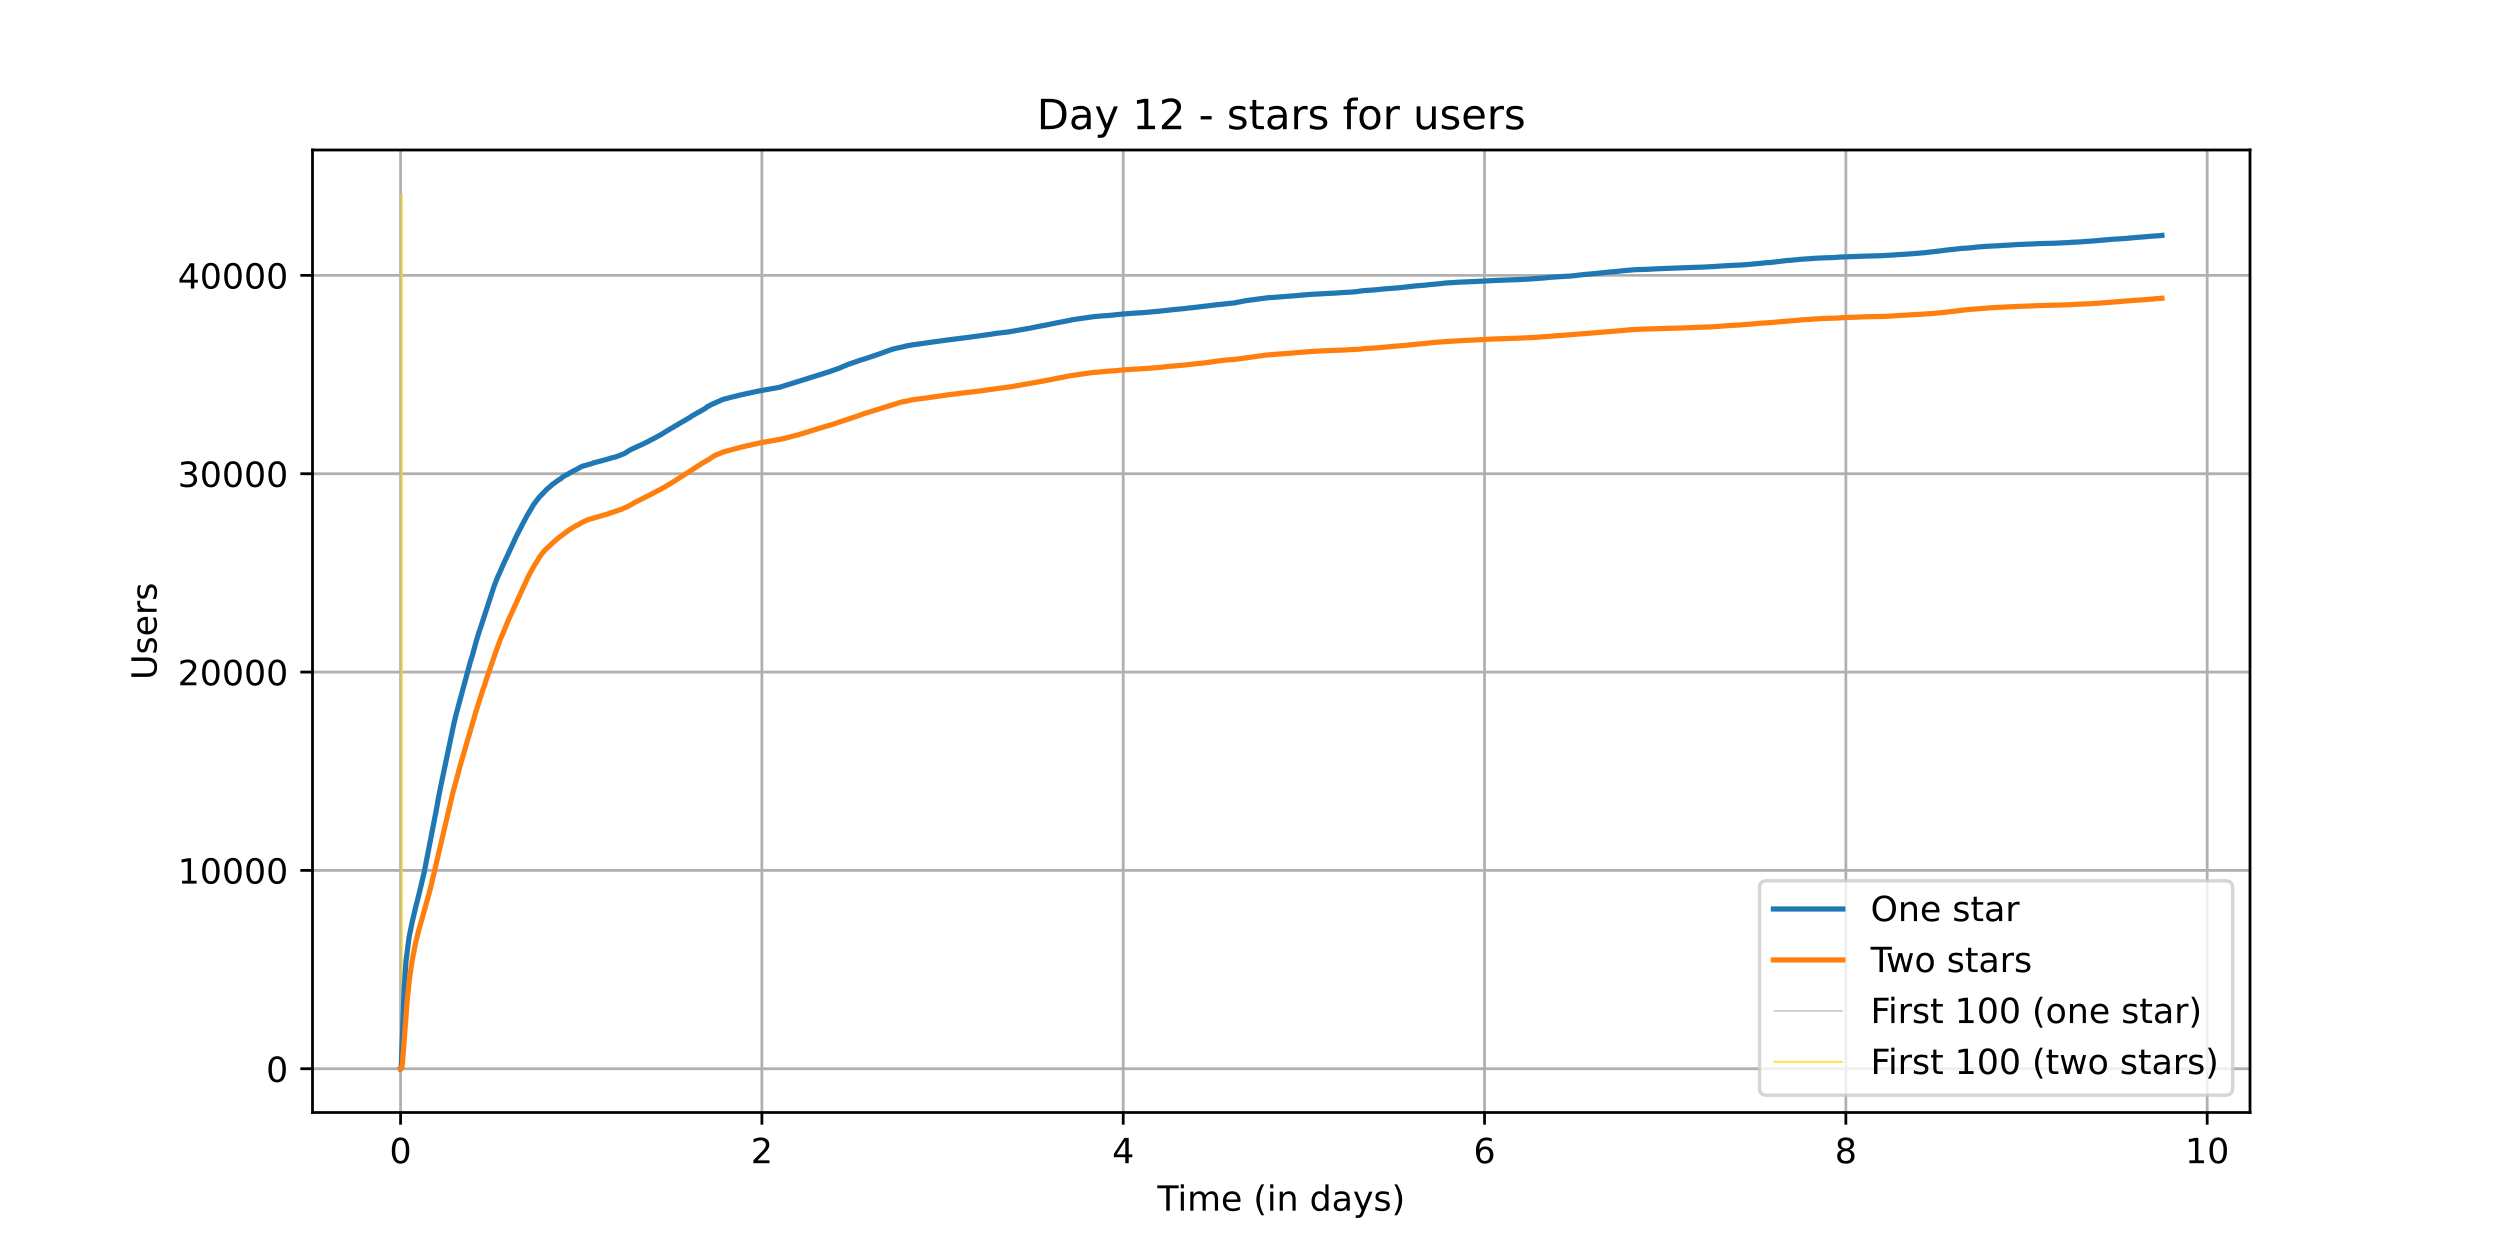 <?xml version="1.0" encoding="utf-8" standalone="no"?>
<!DOCTYPE svg PUBLIC "-//W3C//DTD SVG 1.1//EN"
  "http://www.w3.org/Graphics/SVG/1.1/DTD/svg11.dtd">
<!-- Created with matplotlib (https://matplotlib.org/) -->
<svg height="360pt" version="1.1" viewBox="0 0 720 360" width="720pt" xmlns="http://www.w3.org/2000/svg" xmlns:xlink="http://www.w3.org/1999/xlink">
 <defs>
  <style type="text/css">*{stroke-linecap:butt;stroke-linejoin:round;}</style>
 </defs>
 <g id="figure_1">
  <g id="patch_1">
   <path d="M 0 360 
L 720 360 
L 720 0 
L 0 0 
z
" style="fill:#ffffff;"/>
  </g>
  <g id="axes_1">
   <g id="patch_2">
    <path d="M 90 320.4 
L 648 320.4 
L 648 43.2 
L 90 43.2 
z
" style="fill:#ffffff;"/>
   </g>
   <g id="matplotlib.axis_1">
    <g id="xtick_1">
     <g id="line2d_1">
      <path clip-path="url(#p01e2153271)" d="M 115.364 320.4 
L 115.364 43.2 
" style="fill:none;stroke:#b0b0b0;stroke-linecap:square;stroke-width:0.8;"/>
     </g>
     <g id="line2d_2">
      <defs>
       <path d="M 0 0 
L 0 3.5 
" id="mc99ada4903" style="stroke:#000000;stroke-width:0.8;"/>
      </defs>
      <g>
       <use style="stroke:#000000;stroke-width:0.8;" x="115.364" xlink:href="#mc99ada4903" y="320.4"/>
      </g>
     </g>
     <g id="text_1">
      <!-- 0 -->
      <g transform="translate(112.182 334.998)scale(0.1 -0.1)">
       <defs>
        <path d="M 31.781 66.406 
Q 24.172 66.406 20.328 58.906 
Q 16.5 51.422 16.5 36.375 
Q 16.5 21.391 20.328 13.891 
Q 24.172 6.391 31.781 6.391 
Q 39.453 6.391 43.281 13.891 
Q 47.125 21.391 47.125 36.375 
Q 47.125 51.422 43.281 58.906 
Q 39.453 66.406 31.781 66.406 
z
M 31.781 74.219 
Q 44.047 74.219 50.516 64.516 
Q 56.984 54.828 56.984 36.375 
Q 56.984 17.969 50.516 8.266 
Q 44.047 -1.422 31.781 -1.422 
Q 19.531 -1.422 13.062 8.266 
Q 6.594 17.969 6.594 36.375 
Q 6.594 54.828 13.062 64.516 
Q 19.531 74.219 31.781 74.219 
z
" id="DejaVuSans-48"/>
       </defs>
       <use xlink:href="#DejaVuSans-48"/>
      </g>
     </g>
    </g>
    <g id="xtick_2">
     <g id="line2d_3">
      <path clip-path="url(#p01e2153271)" d="M 219.425 320.4 
L 219.425 43.2 
" style="fill:none;stroke:#b0b0b0;stroke-linecap:square;stroke-width:0.8;"/>
     </g>
     <g id="line2d_4">
      <g>
       <use style="stroke:#000000;stroke-width:0.8;" x="219.425" xlink:href="#mc99ada4903" y="320.4"/>
      </g>
     </g>
     <g id="text_2">
      <!-- 2 -->
      <g transform="translate(216.243 334.998)scale(0.1 -0.1)">
       <defs>
        <path d="M 19.188 8.297 
L 53.609 8.297 
L 53.609 0 
L 7.328 0 
L 7.328 8.297 
Q 12.938 14.109 22.625 23.891 
Q 32.328 33.688 34.812 36.531 
Q 39.547 41.844 41.422 45.531 
Q 43.312 49.219 43.312 52.781 
Q 43.312 58.594 39.234 62.25 
Q 35.156 65.922 28.609 65.922 
Q 23.969 65.922 18.812 64.312 
Q 13.672 62.703 7.812 59.422 
L 7.812 69.391 
Q 13.766 71.781 18.938 73 
Q 24.125 74.219 28.422 74.219 
Q 39.75 74.219 46.484 68.547 
Q 53.219 62.891 53.219 53.422 
Q 53.219 48.922 51.531 44.891 
Q 49.859 40.875 45.406 35.406 
Q 44.188 33.984 37.641 27.219 
Q 31.109 20.453 19.188 8.297 
z
" id="DejaVuSans-50"/>
       </defs>
       <use xlink:href="#DejaVuSans-50"/>
      </g>
     </g>
    </g>
    <g id="xtick_3">
     <g id="line2d_5">
      <path clip-path="url(#p01e2153271)" d="M 323.486 320.4 
L 323.486 43.2 
" style="fill:none;stroke:#b0b0b0;stroke-linecap:square;stroke-width:0.8;"/>
     </g>
     <g id="line2d_6">
      <g>
       <use style="stroke:#000000;stroke-width:0.8;" x="323.486" xlink:href="#mc99ada4903" y="320.4"/>
      </g>
     </g>
     <g id="text_3">
      <!-- 4 -->
      <g transform="translate(320.304 334.998)scale(0.1 -0.1)">
       <defs>
        <path d="M 37.797 64.312 
L 12.891 25.391 
L 37.797 25.391 
z
M 35.203 72.906 
L 47.609 72.906 
L 47.609 25.391 
L 58.016 25.391 
L 58.016 17.188 
L 47.609 17.188 
L 47.609 0 
L 37.797 0 
L 37.797 17.188 
L 4.891 17.188 
L 4.891 26.703 
z
" id="DejaVuSans-52"/>
       </defs>
       <use xlink:href="#DejaVuSans-52"/>
      </g>
     </g>
    </g>
    <g id="xtick_4">
     <g id="line2d_7">
      <path clip-path="url(#p01e2153271)" d="M 427.547 320.4 
L 427.547 43.2 
" style="fill:none;stroke:#b0b0b0;stroke-linecap:square;stroke-width:0.8;"/>
     </g>
     <g id="line2d_8">
      <g>
       <use style="stroke:#000000;stroke-width:0.8;" x="427.547" xlink:href="#mc99ada4903" y="320.4"/>
      </g>
     </g>
     <g id="text_4">
      <!-- 6 -->
      <g transform="translate(424.365 334.998)scale(0.1 -0.1)">
       <defs>
        <path d="M 33.016 40.375 
Q 26.375 40.375 22.484 35.828 
Q 18.609 31.297 18.609 23.391 
Q 18.609 15.531 22.484 10.953 
Q 26.375 6.391 33.016 6.391 
Q 39.656 6.391 43.531 10.953 
Q 47.406 15.531 47.406 23.391 
Q 47.406 31.297 43.531 35.828 
Q 39.656 40.375 33.016 40.375 
z
M 52.594 71.297 
L 52.594 62.312 
Q 48.875 64.062 45.094 64.984 
Q 41.312 65.922 37.594 65.922 
Q 27.828 65.922 22.672 59.328 
Q 17.531 52.734 16.797 39.406 
Q 19.672 43.656 24.016 45.922 
Q 28.375 48.188 33.594 48.188 
Q 44.578 48.188 50.953 41.516 
Q 57.328 34.859 57.328 23.391 
Q 57.328 12.156 50.688 5.359 
Q 44.047 -1.422 33.016 -1.422 
Q 20.359 -1.422 13.672 8.266 
Q 6.984 17.969 6.984 36.375 
Q 6.984 53.656 15.188 63.938 
Q 23.391 74.219 37.203 74.219 
Q 40.922 74.219 44.703 73.484 
Q 48.484 72.75 52.594 71.297 
z
" id="DejaVuSans-54"/>
       </defs>
       <use xlink:href="#DejaVuSans-54"/>
      </g>
     </g>
    </g>
    <g id="xtick_5">
     <g id="line2d_9">
      <path clip-path="url(#p01e2153271)" d="M 531.608 320.4 
L 531.608 43.2 
" style="fill:none;stroke:#b0b0b0;stroke-linecap:square;stroke-width:0.8;"/>
     </g>
     <g id="line2d_10">
      <g>
       <use style="stroke:#000000;stroke-width:0.8;" x="531.608" xlink:href="#mc99ada4903" y="320.4"/>
      </g>
     </g>
     <g id="text_5">
      <!-- 8 -->
      <g transform="translate(528.426 334.998)scale(0.1 -0.1)">
       <defs>
        <path d="M 31.781 34.625 
Q 24.75 34.625 20.719 30.859 
Q 16.703 27.094 16.703 20.516 
Q 16.703 13.922 20.719 10.156 
Q 24.75 6.391 31.781 6.391 
Q 38.812 6.391 42.859 10.172 
Q 46.922 13.969 46.922 20.516 
Q 46.922 27.094 42.891 30.859 
Q 38.875 34.625 31.781 34.625 
z
M 21.922 38.812 
Q 15.578 40.375 12.031 44.719 
Q 8.5 49.078 8.5 55.328 
Q 8.5 64.062 14.719 69.141 
Q 20.953 74.219 31.781 74.219 
Q 42.672 74.219 48.875 69.141 
Q 55.078 64.062 55.078 55.328 
Q 55.078 49.078 51.531 44.719 
Q 48 40.375 41.703 38.812 
Q 48.828 37.156 52.797 32.312 
Q 56.781 27.484 56.781 20.516 
Q 56.781 9.906 50.312 4.234 
Q 43.844 -1.422 31.781 -1.422 
Q 19.734 -1.422 13.25 4.234 
Q 6.781 9.906 6.781 20.516 
Q 6.781 27.484 10.781 32.312 
Q 14.797 37.156 21.922 38.812 
z
M 18.312 54.391 
Q 18.312 48.734 21.844 45.562 
Q 25.391 42.391 31.781 42.391 
Q 38.141 42.391 41.719 45.562 
Q 45.312 48.734 45.312 54.391 
Q 45.312 60.062 41.719 63.234 
Q 38.141 66.406 31.781 66.406 
Q 25.391 66.406 21.844 63.234 
Q 18.312 60.062 18.312 54.391 
z
" id="DejaVuSans-56"/>
       </defs>
       <use xlink:href="#DejaVuSans-56"/>
      </g>
     </g>
    </g>
    <g id="xtick_6">
     <g id="line2d_11">
      <path clip-path="url(#p01e2153271)" d="M 635.669 320.4 
L 635.669 43.2 
" style="fill:none;stroke:#b0b0b0;stroke-linecap:square;stroke-width:0.8;"/>
     </g>
     <g id="line2d_12">
      <g>
       <use style="stroke:#000000;stroke-width:0.8;" x="635.669" xlink:href="#mc99ada4903" y="320.4"/>
      </g>
     </g>
     <g id="text_6">
      <!-- 10 -->
      <g transform="translate(629.306 334.998)scale(0.1 -0.1)">
       <defs>
        <path d="M 12.406 8.297 
L 28.516 8.297 
L 28.516 63.922 
L 10.984 60.406 
L 10.984 69.391 
L 28.422 72.906 
L 38.281 72.906 
L 38.281 8.297 
L 54.391 8.297 
L 54.391 0 
L 12.406 0 
z
" id="DejaVuSans-49"/>
       </defs>
       <use xlink:href="#DejaVuSans-49"/>
       <use x="63.623" xlink:href="#DejaVuSans-48"/>
      </g>
     </g>
    </g>
    <g id="text_7">
     <!-- Time (in days) -->
     <g transform="translate(333.327 348.677)scale(0.1 -0.1)">
      <defs>
       <path d="M -0.297 72.906 
L 61.375 72.906 
L 61.375 64.594 
L 35.5 64.594 
L 35.5 0 
L 25.594 0 
L 25.594 64.594 
L -0.297 64.594 
z
" id="DejaVuSans-84"/>
       <path d="M 9.422 54.688 
L 18.406 54.688 
L 18.406 0 
L 9.422 0 
z
M 9.422 75.984 
L 18.406 75.984 
L 18.406 64.594 
L 9.422 64.594 
z
" id="DejaVuSans-105"/>
       <path d="M 52 44.188 
Q 55.375 50.25 60.062 53.125 
Q 64.75 56 71.094 56 
Q 79.641 56 84.281 50.016 
Q 88.922 44.047 88.922 33.016 
L 88.922 0 
L 79.891 0 
L 79.891 32.719 
Q 79.891 40.578 77.094 44.375 
Q 74.312 48.188 68.609 48.188 
Q 61.625 48.188 57.562 43.547 
Q 53.516 38.922 53.516 30.906 
L 53.516 0 
L 44.484 0 
L 44.484 32.719 
Q 44.484 40.625 41.703 44.406 
Q 38.922 48.188 33.109 48.188 
Q 26.219 48.188 22.156 43.531 
Q 18.109 38.875 18.109 30.906 
L 18.109 0 
L 9.078 0 
L 9.078 54.688 
L 18.109 54.688 
L 18.109 46.188 
Q 21.188 51.219 25.484 53.609 
Q 29.781 56 35.688 56 
Q 41.656 56 45.828 52.969 
Q 50 49.953 52 44.188 
z
" id="DejaVuSans-109"/>
       <path d="M 56.203 29.594 
L 56.203 25.203 
L 14.891 25.203 
Q 15.484 15.922 20.484 11.062 
Q 25.484 6.203 34.422 6.203 
Q 39.594 6.203 44.453 7.469 
Q 49.312 8.734 54.109 11.281 
L 54.109 2.781 
Q 49.266 0.734 44.188 -0.344 
Q 39.109 -1.422 33.891 -1.422 
Q 20.797 -1.422 13.156 6.188 
Q 5.516 13.812 5.516 26.812 
Q 5.516 40.234 12.766 48.109 
Q 20.016 56 32.328 56 
Q 43.359 56 49.781 48.891 
Q 56.203 41.797 56.203 29.594 
z
M 47.219 32.234 
Q 47.125 39.594 43.094 43.984 
Q 39.062 48.391 32.422 48.391 
Q 24.906 48.391 20.391 44.141 
Q 15.875 39.891 15.188 32.172 
z
" id="DejaVuSans-101"/>
       <path id="DejaVuSans-32"/>
       <path d="M 31 75.875 
Q 24.469 64.656 21.281 53.656 
Q 18.109 42.672 18.109 31.391 
Q 18.109 20.125 21.312 9.062 
Q 24.516 -2 31 -13.188 
L 23.188 -13.188 
Q 15.875 -1.703 12.234 9.375 
Q 8.594 20.453 8.594 31.391 
Q 8.594 42.281 12.203 53.312 
Q 15.828 64.359 23.188 75.875 
z
" id="DejaVuSans-40"/>
       <path d="M 54.891 33.016 
L 54.891 0 
L 45.906 0 
L 45.906 32.719 
Q 45.906 40.484 42.875 44.328 
Q 39.844 48.188 33.797 48.188 
Q 26.516 48.188 22.312 43.547 
Q 18.109 38.922 18.109 30.906 
L 18.109 0 
L 9.078 0 
L 9.078 54.688 
L 18.109 54.688 
L 18.109 46.188 
Q 21.344 51.125 25.703 53.562 
Q 30.078 56 35.797 56 
Q 45.219 56 50.047 50.172 
Q 54.891 44.344 54.891 33.016 
z
" id="DejaVuSans-110"/>
       <path d="M 45.406 46.391 
L 45.406 75.984 
L 54.391 75.984 
L 54.391 0 
L 45.406 0 
L 45.406 8.203 
Q 42.578 3.328 38.25 0.953 
Q 33.938 -1.422 27.875 -1.422 
Q 17.969 -1.422 11.734 6.484 
Q 5.516 14.406 5.516 27.297 
Q 5.516 40.188 11.734 48.094 
Q 17.969 56 27.875 56 
Q 33.938 56 38.25 53.625 
Q 42.578 51.266 45.406 46.391 
z
M 14.797 27.297 
Q 14.797 17.391 18.875 11.75 
Q 22.953 6.109 30.078 6.109 
Q 37.203 6.109 41.297 11.75 
Q 45.406 17.391 45.406 27.297 
Q 45.406 37.203 41.297 42.844 
Q 37.203 48.484 30.078 48.484 
Q 22.953 48.484 18.875 42.844 
Q 14.797 37.203 14.797 27.297 
z
" id="DejaVuSans-100"/>
       <path d="M 34.281 27.484 
Q 23.391 27.484 19.188 25 
Q 14.984 22.516 14.984 16.5 
Q 14.984 11.719 18.141 8.906 
Q 21.297 6.109 26.703 6.109 
Q 34.188 6.109 38.703 11.406 
Q 43.219 16.703 43.219 25.484 
L 43.219 27.484 
z
M 52.203 31.203 
L 52.203 0 
L 43.219 0 
L 43.219 8.297 
Q 40.141 3.328 35.547 0.953 
Q 30.953 -1.422 24.312 -1.422 
Q 15.922 -1.422 10.953 3.297 
Q 6 8.016 6 15.922 
Q 6 25.141 12.172 29.828 
Q 18.359 34.516 30.609 34.516 
L 43.219 34.516 
L 43.219 35.406 
Q 43.219 41.609 39.141 45 
Q 35.062 48.391 27.688 48.391 
Q 23 48.391 18.547 47.266 
Q 14.109 46.141 10.016 43.891 
L 10.016 52.203 
Q 14.938 54.109 19.578 55.047 
Q 24.219 56 28.609 56 
Q 40.484 56 46.344 49.844 
Q 52.203 43.703 52.203 31.203 
z
" id="DejaVuSans-97"/>
       <path d="M 32.172 -5.078 
Q 28.375 -14.844 24.75 -17.812 
Q 21.141 -20.797 15.094 -20.797 
L 7.906 -20.797 
L 7.906 -13.281 
L 13.188 -13.281 
Q 16.891 -13.281 18.938 -11.516 
Q 21 -9.766 23.484 -3.219 
L 25.094 0.875 
L 2.984 54.688 
L 12.5 54.688 
L 29.594 11.922 
L 46.688 54.688 
L 56.203 54.688 
z
" id="DejaVuSans-121"/>
       <path d="M 44.281 53.078 
L 44.281 44.578 
Q 40.484 46.531 36.375 47.5 
Q 32.281 48.484 27.875 48.484 
Q 21.188 48.484 17.844 46.438 
Q 14.5 44.391 14.5 40.281 
Q 14.5 37.156 16.891 35.375 
Q 19.281 33.594 26.516 31.984 
L 29.594 31.297 
Q 39.156 29.25 43.188 25.516 
Q 47.219 21.781 47.219 15.094 
Q 47.219 7.469 41.188 3.016 
Q 35.156 -1.422 24.609 -1.422 
Q 20.219 -1.422 15.453 -0.562 
Q 10.688 0.297 5.422 2 
L 5.422 11.281 
Q 10.406 8.688 15.234 7.391 
Q 20.062 6.109 24.812 6.109 
Q 31.156 6.109 34.562 8.281 
Q 37.984 10.453 37.984 14.406 
Q 37.984 18.062 35.516 20.016 
Q 33.062 21.969 24.703 23.781 
L 21.578 24.516 
Q 13.234 26.266 9.516 29.906 
Q 5.812 33.547 5.812 39.891 
Q 5.812 47.609 11.281 51.797 
Q 16.75 56 26.812 56 
Q 31.781 56 36.172 55.266 
Q 40.578 54.547 44.281 53.078 
z
" id="DejaVuSans-115"/>
       <path d="M 8.016 75.875 
L 15.828 75.875 
Q 23.141 64.359 26.781 53.312 
Q 30.422 42.281 30.422 31.391 
Q 30.422 20.453 26.781 9.375 
Q 23.141 -1.703 15.828 -13.188 
L 8.016 -13.188 
Q 14.5 -2 17.703 9.062 
Q 20.906 20.125 20.906 31.391 
Q 20.906 42.672 17.703 53.656 
Q 14.5 64.656 8.016 75.875 
z
" id="DejaVuSans-41"/>
      </defs>
      <use xlink:href="#DejaVuSans-84"/>
      <use x="57.959" xlink:href="#DejaVuSans-105"/>
      <use x="85.742" xlink:href="#DejaVuSans-109"/>
      <use x="183.154" xlink:href="#DejaVuSans-101"/>
      <use x="244.678" xlink:href="#DejaVuSans-32"/>
      <use x="276.465" xlink:href="#DejaVuSans-40"/>
      <use x="315.479" xlink:href="#DejaVuSans-105"/>
      <use x="343.262" xlink:href="#DejaVuSans-110"/>
      <use x="406.641" xlink:href="#DejaVuSans-32"/>
      <use x="438.428" xlink:href="#DejaVuSans-100"/>
      <use x="501.904" xlink:href="#DejaVuSans-97"/>
      <use x="563.184" xlink:href="#DejaVuSans-121"/>
      <use x="622.363" xlink:href="#DejaVuSans-115"/>
      <use x="674.463" xlink:href="#DejaVuSans-41"/>
     </g>
    </g>
   </g>
   <g id="matplotlib.axis_2">
    <g id="ytick_1">
     <g id="line2d_13">
      <path clip-path="url(#p01e2153271)" d="M 90 307.8 
L 648 307.8 
" style="fill:none;stroke:#b0b0b0;stroke-linecap:square;stroke-width:0.8;"/>
     </g>
     <g id="line2d_14">
      <defs>
       <path d="M 0 0 
L -3.5 0 
" id="m8197f8731c" style="stroke:#000000;stroke-width:0.8;"/>
      </defs>
      <g>
       <use style="stroke:#000000;stroke-width:0.8;" x="90" xlink:href="#m8197f8731c" y="307.8"/>
      </g>
     </g>
     <g id="text_8">
      <!-- 0 -->
      <g transform="translate(76.638 311.599)scale(0.1 -0.1)">
       <use xlink:href="#DejaVuSans-48"/>
      </g>
     </g>
    </g>
    <g id="ytick_2">
     <g id="line2d_15">
      <path clip-path="url(#p01e2153271)" d="M 90 250.676 
L 648 250.676 
" style="fill:none;stroke:#b0b0b0;stroke-linecap:square;stroke-width:0.8;"/>
     </g>
     <g id="line2d_16">
      <g>
       <use style="stroke:#000000;stroke-width:0.8;" x="90" xlink:href="#m8197f8731c" y="250.676"/>
      </g>
     </g>
     <g id="text_9">
      <!-- 10000 -->
      <g transform="translate(51.188 254.475)scale(0.1 -0.1)">
       <use xlink:href="#DejaVuSans-49"/>
       <use x="63.623" xlink:href="#DejaVuSans-48"/>
       <use x="127.246" xlink:href="#DejaVuSans-48"/>
       <use x="190.869" xlink:href="#DejaVuSans-48"/>
       <use x="254.492" xlink:href="#DejaVuSans-48"/>
      </g>
     </g>
    </g>
    <g id="ytick_3">
     <g id="line2d_17">
      <path clip-path="url(#p01e2153271)" d="M 90 193.552 
L 648 193.552 
" style="fill:none;stroke:#b0b0b0;stroke-linecap:square;stroke-width:0.8;"/>
     </g>
     <g id="line2d_18">
      <g>
       <use style="stroke:#000000;stroke-width:0.8;" x="90" xlink:href="#m8197f8731c" y="193.552"/>
      </g>
     </g>
     <g id="text_10">
      <!-- 20000 -->
      <g transform="translate(51.188 197.352)scale(0.1 -0.1)">
       <use xlink:href="#DejaVuSans-50"/>
       <use x="63.623" xlink:href="#DejaVuSans-48"/>
       <use x="127.246" xlink:href="#DejaVuSans-48"/>
       <use x="190.869" xlink:href="#DejaVuSans-48"/>
       <use x="254.492" xlink:href="#DejaVuSans-48"/>
      </g>
     </g>
    </g>
    <g id="ytick_4">
     <g id="line2d_19">
      <path clip-path="url(#p01e2153271)" d="M 90 136.429 
L 648 136.429 
" style="fill:none;stroke:#b0b0b0;stroke-linecap:square;stroke-width:0.8;"/>
     </g>
     <g id="line2d_20">
      <g>
       <use style="stroke:#000000;stroke-width:0.8;" x="90" xlink:href="#m8197f8731c" y="136.429"/>
      </g>
     </g>
     <g id="text_11">
      <!-- 30000 -->
      <g transform="translate(51.188 140.228)scale(0.1 -0.1)">
       <defs>
        <path d="M 40.578 39.312 
Q 47.656 37.797 51.625 33 
Q 55.609 28.219 55.609 21.188 
Q 55.609 10.406 48.188 4.484 
Q 40.766 -1.422 27.094 -1.422 
Q 22.516 -1.422 17.656 -0.516 
Q 12.797 0.391 7.625 2.203 
L 7.625 11.719 
Q 11.719 9.328 16.594 8.109 
Q 21.484 6.891 26.812 6.891 
Q 36.078 6.891 40.938 10.547 
Q 45.797 14.203 45.797 21.188 
Q 45.797 27.641 41.281 31.266 
Q 36.766 34.906 28.719 34.906 
L 20.219 34.906 
L 20.219 43.016 
L 29.109 43.016 
Q 36.375 43.016 40.234 45.922 
Q 44.094 48.828 44.094 54.297 
Q 44.094 59.906 40.109 62.906 
Q 36.141 65.922 28.719 65.922 
Q 24.656 65.922 20.016 65.031 
Q 15.375 64.156 9.812 62.312 
L 9.812 71.094 
Q 15.438 72.656 20.344 73.438 
Q 25.25 74.219 29.594 74.219 
Q 40.828 74.219 47.359 69.109 
Q 53.906 64.016 53.906 55.328 
Q 53.906 49.266 50.438 45.094 
Q 46.969 40.922 40.578 39.312 
z
" id="DejaVuSans-51"/>
       </defs>
       <use xlink:href="#DejaVuSans-51"/>
       <use x="63.623" xlink:href="#DejaVuSans-48"/>
       <use x="127.246" xlink:href="#DejaVuSans-48"/>
       <use x="190.869" xlink:href="#DejaVuSans-48"/>
       <use x="254.492" xlink:href="#DejaVuSans-48"/>
      </g>
     </g>
    </g>
    <g id="ytick_5">
     <g id="line2d_21">
      <path clip-path="url(#p01e2153271)" d="M 90 79.305 
L 648 79.305 
" style="fill:none;stroke:#b0b0b0;stroke-linecap:square;stroke-width:0.8;"/>
     </g>
     <g id="line2d_22">
      <g>
       <use style="stroke:#000000;stroke-width:0.8;" x="90" xlink:href="#m8197f8731c" y="79.305"/>
      </g>
     </g>
     <g id="text_12">
      <!-- 40000 -->
      <g transform="translate(51.188 83.104)scale(0.1 -0.1)">
       <use xlink:href="#DejaVuSans-52"/>
       <use x="63.623" xlink:href="#DejaVuSans-48"/>
       <use x="127.246" xlink:href="#DejaVuSans-48"/>
       <use x="190.869" xlink:href="#DejaVuSans-48"/>
       <use x="254.492" xlink:href="#DejaVuSans-48"/>
      </g>
     </g>
    </g>
    <g id="text_13">
     <!-- Users -->
     <g transform="translate(45.108 195.801)rotate(-90)scale(0.1 -0.1)">
      <defs>
       <path d="M 8.688 72.906 
L 18.609 72.906 
L 18.609 28.609 
Q 18.609 16.891 22.844 11.734 
Q 27.094 6.594 36.625 6.594 
Q 46.094 6.594 50.344 11.734 
Q 54.594 16.891 54.594 28.609 
L 54.594 72.906 
L 64.5 72.906 
L 64.5 27.391 
Q 64.5 13.141 57.438 5.859 
Q 50.391 -1.422 36.625 -1.422 
Q 22.797 -1.422 15.734 5.859 
Q 8.688 13.141 8.688 27.391 
z
" id="DejaVuSans-85"/>
       <path d="M 41.109 46.297 
Q 39.594 47.172 37.812 47.578 
Q 36.031 48 33.891 48 
Q 26.266 48 22.188 43.047 
Q 18.109 38.094 18.109 28.812 
L 18.109 0 
L 9.078 0 
L 9.078 54.688 
L 18.109 54.688 
L 18.109 46.188 
Q 20.953 51.172 25.484 53.578 
Q 30.031 56 36.531 56 
Q 37.453 56 38.578 55.875 
Q 39.703 55.766 41.062 55.516 
z
" id="DejaVuSans-114"/>
      </defs>
      <use xlink:href="#DejaVuSans-85"/>
      <use x="73.193" xlink:href="#DejaVuSans-115"/>
      <use x="125.293" xlink:href="#DejaVuSans-101"/>
      <use x="186.816" xlink:href="#DejaVuSans-114"/>
      <use x="227.93" xlink:href="#DejaVuSans-115"/>
     </g>
    </g>
   </g>
   <g id="LineCollection_1">
    <path clip-path="url(#p01e2153271)" d="M 115.561 307.8 
L 115.561 55.8 
" style="fill:none;stroke:#c0c0c0;stroke-width:0.4;"/>
   </g>
   <g id="LineCollection_2">
    <path clip-path="url(#p01e2153271)" d="M 115.776 307.8 
L 115.776 55.8 
" style="fill:none;stroke:#ffd700;stroke-width:0.4;"/>
   </g>
   <g id="line2d_23">
    <path clip-path="url(#p01e2153271)" d="M 115.364 307.8 
L 115.489 307.749 
L 115.561 307.155 
L 115.776 301.653 
L 116.384 284.922 
L 116.921 276.867 
L 117.852 269.687 
L 118.676 265.7 
L 119.392 262.632 
L 119.714 261.261 
L 120.537 258.051 
L 121.289 254.932 
L 121.826 252.636 
L 122.185 251.116 
L 125.661 233.271 
L 126.306 229.649 
L 126.879 226.713 
L 130.71 208.45 
L 131.032 207.142 
L 131.426 205.486 
L 135.509 190.428 
L 135.902 189.24 
L 136.476 187.177 
L 136.619 186.669 
L 137.335 184.053 
L 137.908 182.219 
L 138.66 179.963 
L 142.169 169.206 
L 142.634 167.927 
L 143.315 166.207 
L 143.816 165.139 
L 144.318 163.974 
L 144.64 163.248 
L 145.428 161.494 
L 145.714 160.906 
L 148.578 154.731 
L 149.008 153.846 
L 149.76 152.406 
L 150.297 151.378 
L 150.584 150.789 
L 151.228 149.584 
L 151.586 148.91 
L 151.837 148.425 
L 152.302 147.671 
L 153.592 145.448 
L 153.914 145.009 
L 154.164 144.649 
L 154.988 143.598 
L 155.31 143.175 
L 156.062 142.387 
L 156.313 142.169 
L 157.244 141.136 
L 157.709 140.707 
L 157.996 140.507 
L 159.105 139.502 
L 159.392 139.308 
L 161.039 138.125 
L 161.326 137.982 
L 162.328 137.165 
L 162.651 137.017 
L 162.973 136.806 
L 163.438 136.634 
L 163.868 136.36 
L 164.083 136.217 
L 164.261 136.114 
L 166.589 134.886 
L 166.911 134.675 
L 167.702 134.286 
L 168.526 134.058 
L 168.777 133.995 
L 169.493 133.778 
L 170.03 133.641 
L 170.603 133.452 
L 170.961 133.292 
L 172.214 132.984 
L 174.649 132.327 
L 175.401 132.104 
L 176.189 131.847 
L 176.654 131.75 
L 177.155 131.63 
L 177.836 131.413 
L 179.268 130.836 
L 179.769 130.653 
L 180.522 130.191 
L 180.88 129.956 
L 181.31 129.694 
L 181.525 129.557 
L 181.918 129.374 
L 182.742 128.997 
L 183.494 128.643 
L 184.246 128.294 
L 184.819 128.054 
L 185.463 127.74 
L 186.323 127.306 
L 186.716 127.135 
L 187.397 126.723 
L 188.149 126.375 
L 188.471 126.203 
L 188.722 126.061 
L 190.513 125.084 
L 191.444 124.484 
L 192.304 123.958 
L 195.204 122.25 
L 196.063 121.731 
L 196.385 121.559 
L 196.851 121.296 
L 197.245 121.057 
L 197.639 120.828 
L 198.319 120.428 
L 198.749 120.2 
L 199.107 119.903 
L 201.077 118.766 
L 201.542 118.537 
L 201.793 118.366 
L 203.082 117.652 
L 203.583 117.252 
L 203.87 117.052 
L 204.335 116.812 
L 204.837 116.538 
L 208.024 115.116 
L 208.275 115.013 
L 208.811 114.876 
L 210.996 114.293 
L 211.533 114.196 
L 212.106 114.042 
L 213.144 113.768 
L 214.111 113.562 
L 214.648 113.459 
L 215.006 113.351 
L 215.615 113.242 
L 217.513 112.825 
L 218.587 112.591 
L 224.531 111.534 
L 224.925 111.403 
L 237.856 107.358 
L 238.608 107.13 
L 241.58 106.084 
L 242.225 105.799 
L 242.548 105.656 
L 242.87 105.525 
L 243.98 105.073 
L 244.267 104.948 
L 248.241 103.582 
L 248.528 103.525 
L 253.686 101.789 
L 254.151 101.606 
L 254.653 101.429 
L 255.155 101.223 
L 255.727 101.04 
L 256.014 100.955 
L 256.444 100.778 
L 256.695 100.686 
L 257.375 100.475 
L 257.877 100.372 
L 258.127 100.298 
L 260.169 99.869 
L 260.527 99.772 
L 261.101 99.618 
L 261.745 99.509 
L 262.641 99.338 
L 267.798 98.618 
L 268.514 98.515 
L 268.837 98.475 
L 273.707 97.801 
L 274.638 97.693 
L 275.247 97.613 
L 278.764 97.167 
L 279.623 97.059 
L 284.674 96.356 
L 285.425 96.253 
L 286.177 96.122 
L 286.894 96.019 
L 287.144 95.973 
L 289.615 95.694 
L 290.51 95.585 
L 296.812 94.477 
L 297.278 94.368 
L 297.851 94.26 
L 298.818 94.066 
L 302.148 93.437 
L 302.65 93.311 
L 303.295 93.203 
L 304.405 92.957 
L 305.014 92.849 
L 308.274 92.226 
L 308.668 92.1 
L 315.008 91.192 
L 316.154 91.084 
L 316.621 91.049 
L 317.874 90.941 
L 318.877 90.889 
L 320.13 90.781 
L 322.243 90.552 
L 323.353 90.444 
L 324.677 90.341 
L 325.931 90.233 
L 327.04 90.164 
L 328.939 90.055 
L 330.371 89.935 
L 331.624 89.827 
L 332.161 89.77 
L 333.414 89.678 
L 334.345 89.57 
L 334.954 89.49 
L 336.171 89.381 
L 336.744 89.313 
L 337.604 89.204 
L 339.322 89.039 
L 340.504 88.93 
L 341.006 88.884 
L 341.866 88.782 
L 342.224 88.719 
L 343.442 88.61 
L 346.414 88.25 
L 347.381 88.142 
L 350.532 87.753 
L 351.715 87.645 
L 354.079 87.382 
L 355.19 87.285 
L 355.585 87.216 
L 359.06 86.548 
L 359.382 86.514 
L 363.788 85.925 
L 364.611 85.817 
L 365.185 85.748 
L 366.94 85.64 
L 368.337 85.531 
L 369.662 85.423 
L 371.095 85.308 
L 372.563 85.2 
L 374.067 85.069 
L 375.177 84.966 
L 375.606 84.943 
L 376.716 84.84 
L 376.931 84.817 
L 378.829 84.709 
L 379.832 84.657 
L 381.732 84.554 
L 382.198 84.514 
L 384.67 84.406 
L 386.031 84.297 
L 387.893 84.189 
L 388.859 84.143 
L 390.256 84.035 
L 390.793 83.977 
L 391.51 83.869 
L 391.868 83.806 
L 392.834 83.698 
L 394.052 83.612 
L 395.699 83.503 
L 397.705 83.298 
L 398.851 83.189 
L 400.211 83.081 
L 401.715 82.972 
L 402.145 82.949 
L 404.114 82.744 
L 405.189 82.635 
L 407.804 82.327 
L 409.202 82.218 
L 410.419 82.132 
L 411.207 82.03 
L 411.78 81.961 
L 413.143 81.852 
L 414.898 81.681 
L 415.722 81.573 
L 416.26 81.515 
L 418.086 81.407 
L 419.231 81.333 
L 420.879 81.224 
L 421.667 81.207 
L 424.101 81.098 
L 424.996 81.064 
L 427.216 80.956 
L 428.327 80.887 
L 430.653 80.779 
L 431.656 80.727 
L 434.556 80.619 
L 435.416 80.59 
L 438.352 80.481 
L 439.426 80.419 
L 441.144 80.31 
L 442.399 80.219 
L 443.867 80.11 
L 445.085 80.024 
L 445.98 79.916 
L 447.412 79.796 
L 449.238 79.687 
L 450.383 79.613 
L 452.174 79.505 
L 453.821 79.356 
L 454.537 79.253 
L 455.11 79.185 
L 457.152 78.973 
L 458.55 78.871 
L 459.051 78.819 
L 460.198 78.711 
L 462.455 78.459 
L 463.53 78.356 
L 464.067 78.294 
L 465.643 78.185 
L 466.037 78.111 
L 467.113 78.008 
L 467.471 77.957 
L 468.975 77.848 
L 470.766 77.671 
L 474.384 77.568 
L 474.849 77.534 
L 477.069 77.425 
L 478.036 77.38 
L 480.865 77.271 
L 483.623 77.163 
L 486.344 77.06 
L 486.774 77.037 
L 490.426 76.928 
L 491.5 76.866 
L 493.434 76.763 
L 493.864 76.74 
L 495.404 76.631 
L 496.549 76.557 
L 498.59 76.454 
L 499.02 76.426 
L 501.383 76.317 
L 502.493 76.249 
L 503.711 76.146 
L 504.177 76.106 
L 505.18 75.997 
L 506.505 75.894 
L 507.543 75.786 
L 508.116 75.712 
L 509.692 75.603 
L 510.157 75.563 
L 511.124 75.455 
L 511.733 75.375 
L 514.562 75.038 
L 516.03 74.935 
L 516.603 74.866 
L 517.785 74.763 
L 518.357 74.689 
L 520.004 74.581 
L 521.15 74.506 
L 522.511 74.398 
L 523.621 74.329 
L 526.629 74.221 
L 527.416 74.204 
L 529.171 74.095 
L 529.672 74.044 
L 532.501 73.935 
L 533.361 73.907 
L 536.404 73.798 
L 536.834 73.775 
L 541.023 73.667 
L 541.918 73.632 
L 543.673 73.524 
L 544.568 73.49 
L 546.001 73.381 
L 547.218 73.295 
L 549.187 73.187 
L 550.548 73.084 
L 551.873 72.975 
L 553.162 72.878 
L 554.343 72.77 
L 556.957 72.467 
L 557.96 72.358 
L 561.148 71.953 
L 562.365 71.844 
L 564.908 71.547 
L 566.699 71.439 
L 568.382 71.279 
L 569.348 71.17 
L 570.96 71.022 
L 572.571 70.913 
L 573.538 70.868 
L 575.758 70.765 
L 576.259 70.713 
L 578.336 70.605 
L 579.482 70.531 
L 581.057 70.422 
L 581.845 70.405 
L 584.208 70.296 
L 585.032 70.273 
L 587.073 70.171 
L 587.503 70.148 
L 591.979 70.039 
L 592.981 69.988 
L 595.347 69.879 
L 596.672 69.782 
L 599.107 69.674 
L 600.683 69.537 
L 602.366 69.428 
L 603.869 69.297 
L 605.194 69.194 
L 605.731 69.137 
L 607.056 69.034 
L 607.557 68.988 
L 608.774 68.88 
L 609.849 68.817 
L 611.675 68.708 
L 612.964 68.611 
L 613.967 68.503 
L 615.364 68.388 
L 616.725 68.28 
L 618.338 68.137 
L 619.592 68.028 
L 620.702 67.96 
L 622.135 67.857 
L 622.636 67.8 
L 622.636 67.8 
" style="fill:none;stroke:#1f77b4;stroke-linecap:square;stroke-width:1.5;"/>
   </g>
   <g id="line2d_24">
    <path clip-path="url(#p01e2153271)" d="M 115.364 307.8 
L 115.596 307.749 
L 115.739 307.332 
L 115.883 306.36 
L 116.348 300.368 
L 117.279 288.155 
L 117.888 282.169 
L 118.747 276.365 
L 119.642 271.761 
L 120.502 268.282 
L 123.545 257.445 
L 124.082 255.349 
L 130.46 228.141 
L 131.391 224.799 
L 131.963 222.657 
L 132.322 221.206 
L 133.718 216.425 
L 134.864 212.466 
L 135.115 211.643 
L 136.512 206.874 
L 136.87 205.577 
L 139.09 198.585 
L 139.591 197.248 
L 140.093 195.586 
L 140.916 193.181 
L 141.74 190.805 
L 142.563 188.406 
L 144.139 184.018 
L 144.89 182.328 
L 145.32 181.231 
L 146.251 179.003 
L 146.537 178.3 
L 147.97 175.187 
L 150.118 170.451 
L 150.476 169.669 
L 150.941 168.658 
L 151.156 168.229 
L 151.908 166.516 
L 152.553 165.259 
L 153.448 163.659 
L 153.842 162.923 
L 154.021 162.666 
L 154.308 162.191 
L 154.486 161.917 
L 154.952 161.186 
L 155.239 160.643 
L 155.525 160.221 
L 156.277 159.215 
L 156.707 158.758 
L 156.993 158.381 
L 160.251 155.371 
L 160.466 155.234 
L 161.075 154.714 
L 163.724 152.76 
L 164.011 152.572 
L 164.261 152.395 
L 164.476 152.269 
L 164.763 152.092 
L 165.515 151.623 
L 166.016 151.355 
L 166.803 150.989 
L 167.162 150.732 
L 167.377 150.601 
L 168.347 150.115 
L 168.67 149.967 
L 169.314 149.681 
L 174.04 148.293 
L 174.506 148.19 
L 179.232 146.585 
L 179.733 146.311 
L 180.844 145.854 
L 181.489 145.477 
L 181.847 145.311 
L 182.706 144.757 
L 188.077 142.067 
L 188.292 141.918 
L 188.579 141.787 
L 188.829 141.661 
L 189.438 141.307 
L 190.191 140.958 
L 192.59 139.57 
L 193.485 139.016 
L 193.879 138.793 
L 201.9 133.618 
L 202.115 133.481 
L 204.121 132.338 
L 204.335 132.196 
L 204.586 132.013 
L 204.801 131.842 
L 205.087 131.659 
L 205.374 131.459 
L 206.269 131.013 
L 206.699 130.848 
L 206.986 130.728 
L 207.415 130.568 
L 207.845 130.368 
L 208.31 130.191 
L 208.74 130.042 
L 211.318 129.339 
L 211.783 129.231 
L 213.86 128.688 
L 215.293 128.351 
L 215.543 128.306 
L 217.047 127.951 
L 217.405 127.889 
L 217.906 127.786 
L 218.3 127.66 
L 218.909 127.552 
L 224.996 126.46 
L 225.605 126.289 
L 226.249 126.186 
L 228.756 125.501 
L 229.186 125.392 
L 229.616 125.307 
L 237.785 122.793 
L 238.823 122.519 
L 246.022 120.131 
L 246.809 119.874 
L 247.346 119.68 
L 248.385 119.297 
L 248.958 119.097 
L 258.987 115.978 
L 259.273 115.87 
L 261.853 115.356 
L 262.426 115.19 
L 263.213 115.081 
L 263.894 114.973 
L 264.682 114.876 
L 265.004 114.83 
L 265.9 114.722 
L 266.222 114.687 
L 273.6 113.63 
L 274.602 113.522 
L 278.259 113.053 
L 279.408 112.945 
L 282.633 112.545 
L 283.456 112.442 
L 283.886 112.345 
L 284.745 112.237 
L 288.828 111.688 
L 289.651 111.58 
L 290.296 111.483 
L 291.191 111.374 
L 298.209 110.134 
L 298.603 110.06 
L 303.008 109.26 
L 303.33 109.169 
L 306.304 108.598 
L 306.77 108.495 
L 307.307 108.392 
L 307.773 108.284 
L 308.453 108.175 
L 314.256 107.353 
L 315.331 107.244 
L 316.584 107.153 
L 317.48 107.044 
L 319.199 106.884 
L 321.097 106.776 
L 323.245 106.547 
L 324.928 106.444 
L 325.178 106.41 
L 326.897 106.301 
L 327.828 106.261 
L 329.475 106.153 
L 330.657 106.073 
L 332.054 105.964 
L 333.235 105.884 
L 334.238 105.776 
L 334.739 105.725 
L 335.598 105.616 
L 337.317 105.456 
L 338.714 105.347 
L 340.253 105.21 
L 341.328 105.102 
L 343.585 104.856 
L 344.553 104.748 
L 344.91 104.696 
L 346.307 104.588 
L 351.321 103.891 
L 352.324 103.788 
L 352.969 103.697 
L 354.331 103.588 
L 355.836 103.48 
L 356.23 103.405 
L 357.304 103.297 
L 364.468 102.274 
L 365.901 102.171 
L 366.402 102.12 
L 367.656 102.011 
L 368.158 101.966 
L 369.232 101.903 
L 370.736 101.794 
L 372.061 101.697 
L 373.136 101.589 
L 374.568 101.469 
L 376.143 101.36 
L 377.576 101.246 
L 378.972 101.137 
L 379.868 101.103 
L 382.377 100.995 
L 383.345 100.949 
L 386.138 100.84 
L 386.962 100.818 
L 388.716 100.709 
L 389.684 100.663 
L 391.76 100.561 
L 392.118 100.509 
L 392.87 100.401 
L 393.945 100.338 
L 395.664 100.229 
L 396.738 100.166 
L 397.884 100.064 
L 398.421 100.006 
L 399.818 99.892 
L 400.82 99.784 
L 402.181 99.675 
L 403.542 99.567 
L 404.83 99.469 
L 405.582 99.361 
L 407.052 99.241 
L 407.947 99.138 
L 408.521 99.07 
L 409.918 98.955 
L 411.171 98.858 
L 411.565 98.784 
L 412.532 98.675 
L 414.002 98.55 
L 415.472 98.447 
L 415.973 98.401 
L 417.012 98.344 
L 418.515 98.236 
L 418.909 98.224 
L 420.664 98.116 
L 421.81 98.041 
L 424.387 97.939 
L 424.889 97.893 
L 427.359 97.79 
L 427.61 97.75 
L 429.974 97.641 
L 430.905 97.601 
L 434.306 97.493 
L 434.7 97.482 
L 437.636 97.373 
L 438.566 97.333 
L 441.037 97.224 
L 442.113 97.162 
L 443.617 97.053 
L 444.798 96.973 
L 446.481 96.865 
L 448.343 96.682 
L 450.097 96.579 
L 450.635 96.522 
L 452.174 96.413 
L 453.642 96.293 
L 454.931 96.185 
L 456.221 96.093 
L 457.51 95.985 
L 462.06 95.614 
L 463.351 95.511 
L 463.888 95.454 
L 465.249 95.351 
L 465.751 95.299 
L 467.256 95.191 
L 469.19 94.991 
L 471.052 94.882 
L 472.019 94.837 
L 474.706 94.728 
L 475.457 94.717 
L 478.967 94.608 
L 479.826 94.58 
L 484.052 94.471 
L 484.948 94.437 
L 487.955 94.328 
L 488.922 94.283 
L 492.288 94.174 
L 493.542 94.083 
L 495.332 93.98 
L 495.69 93.928 
L 497.194 93.82 
L 498.554 93.711 
L 500.81 93.603 
L 501.204 93.586 
L 502.278 93.477 
L 503.424 93.403 
L 504.893 93.294 
L 506.755 93.106 
L 508.582 92.997 
L 509.799 92.912 
L 511.16 92.803 
L 512.95 92.632 
L 514.383 92.529 
L 514.884 92.477 
L 516.137 92.369 
L 517.641 92.243 
L 518.715 92.14 
L 519.181 92.1 
L 520.828 91.992 
L 522.045 91.906 
L 524.051 91.798 
L 525.268 91.712 
L 528.992 91.609 
L 529.457 91.575 
L 531.212 91.466 
L 532.179 91.421 
L 535.688 91.312 
L 536.798 91.244 
L 542.527 91.135 
L 543.53 91.084 
L 545.355 90.975 
L 546.789 90.861 
L 549.008 90.752 
L 550.369 90.65 
L 552.732 90.547 
L 553.162 90.518 
L 554.666 90.41 
L 555.668 90.358 
L 557.065 90.25 
L 557.423 90.193 
L 558.783 90.084 
L 559.249 90.044 
L 560.252 89.947 
L 560.682 89.861 
L 562.58 89.667 
L 563.475 89.564 
L 563.762 89.513 
L 564.622 89.404 
L 564.944 89.359 
L 565.947 89.25 
L 567.737 89.079 
L 569.205 88.97 
L 570.602 88.862 
L 571.926 88.753 
L 573.43 88.622 
L 575.722 88.513 
L 576.582 88.485 
L 578.3 88.376 
L 579.231 88.336 
L 581.773 88.227 
L 582.704 88.187 
L 585.713 88.079 
L 586.787 88.016 
L 591.083 87.908 
L 591.907 87.885 
L 595.705 87.776 
L 596.779 87.713 
L 598.319 87.605 
L 599.071 87.593 
L 601.65 87.485 
L 602.151 87.439 
L 604.013 87.331 
L 605.158 87.256 
L 606.769 87.148 
L 608.202 87.028 
L 609.24 86.919 
L 610.099 86.891 
L 611.066 86.788 
L 611.603 86.731 
L 613.215 86.622 
L 614.648 86.502 
L 616.618 86.394 
L 617.12 86.342 
L 618.517 86.234 
L 619.949 86.12 
L 620.988 86.011 
L 622.099 85.943 
L 622.636 85.903 
L 622.636 85.903 
" style="fill:none;stroke:#ff7f0e;stroke-linecap:square;stroke-width:1.5;"/>
   </g>
   <g id="patch_3">
    <path d="M 90 320.4 
L 90 43.2 
" style="fill:none;stroke:#000000;stroke-linecap:square;stroke-linejoin:miter;stroke-width:0.8;"/>
   </g>
   <g id="patch_4">
    <path d="M 648 320.4 
L 648 43.2 
" style="fill:none;stroke:#000000;stroke-linecap:square;stroke-linejoin:miter;stroke-width:0.8;"/>
   </g>
   <g id="patch_5">
    <path d="M 90 320.4 
L 648 320.4 
" style="fill:none;stroke:#000000;stroke-linecap:square;stroke-linejoin:miter;stroke-width:0.8;"/>
   </g>
   <g id="patch_6">
    <path d="M 90 43.2 
L 648 43.2 
" style="fill:none;stroke:#000000;stroke-linecap:square;stroke-linejoin:miter;stroke-width:0.8;"/>
   </g>
   <g id="text_14">
    <!-- Day 12 - stars for users -->
    <g transform="translate(298.609 37.2)scale(0.12 -0.12)">
     <defs>
      <path d="M 19.672 64.797 
L 19.672 8.109 
L 31.594 8.109 
Q 46.688 8.109 53.688 14.938 
Q 60.688 21.781 60.688 36.531 
Q 60.688 51.172 53.688 57.984 
Q 46.688 64.797 31.594 64.797 
z
M 9.812 72.906 
L 30.078 72.906 
Q 51.266 72.906 61.172 64.094 
Q 71.094 55.281 71.094 36.531 
Q 71.094 17.672 61.125 8.828 
Q 51.172 0 30.078 0 
L 9.812 0 
z
" id="DejaVuSans-68"/>
      <path d="M 4.891 31.391 
L 31.203 31.391 
L 31.203 23.391 
L 4.891 23.391 
z
" id="DejaVuSans-45"/>
      <path d="M 18.312 70.219 
L 18.312 54.688 
L 36.812 54.688 
L 36.812 47.703 
L 18.312 47.703 
L 18.312 18.016 
Q 18.312 11.328 20.141 9.422 
Q 21.969 7.516 27.594 7.516 
L 36.812 7.516 
L 36.812 0 
L 27.594 0 
Q 17.188 0 13.234 3.875 
Q 9.281 7.766 9.281 18.016 
L 9.281 47.703 
L 2.688 47.703 
L 2.688 54.688 
L 9.281 54.688 
L 9.281 70.219 
z
" id="DejaVuSans-116"/>
      <path d="M 37.109 75.984 
L 37.109 68.5 
L 28.516 68.5 
Q 23.688 68.5 21.797 66.547 
Q 19.922 64.594 19.922 59.516 
L 19.922 54.688 
L 34.719 54.688 
L 34.719 47.703 
L 19.922 47.703 
L 19.922 0 
L 10.891 0 
L 10.891 47.703 
L 2.297 47.703 
L 2.297 54.688 
L 10.891 54.688 
L 10.891 58.5 
Q 10.891 67.625 15.141 71.797 
Q 19.391 75.984 28.609 75.984 
z
" id="DejaVuSans-102"/>
      <path d="M 30.609 48.391 
Q 23.391 48.391 19.188 42.75 
Q 14.984 37.109 14.984 27.297 
Q 14.984 17.484 19.156 11.844 
Q 23.344 6.203 30.609 6.203 
Q 37.797 6.203 41.984 11.859 
Q 46.188 17.531 46.188 27.297 
Q 46.188 37.016 41.984 42.703 
Q 37.797 48.391 30.609 48.391 
z
M 30.609 56 
Q 42.328 56 49.016 48.375 
Q 55.719 40.766 55.719 27.297 
Q 55.719 13.875 49.016 6.219 
Q 42.328 -1.422 30.609 -1.422 
Q 18.844 -1.422 12.172 6.219 
Q 5.516 13.875 5.516 27.297 
Q 5.516 40.766 12.172 48.375 
Q 18.844 56 30.609 56 
z
" id="DejaVuSans-111"/>
      <path d="M 8.5 21.578 
L 8.5 54.688 
L 17.484 54.688 
L 17.484 21.922 
Q 17.484 14.156 20.5 10.266 
Q 23.531 6.391 29.594 6.391 
Q 36.859 6.391 41.078 11.031 
Q 45.312 15.672 45.312 23.688 
L 45.312 54.688 
L 54.297 54.688 
L 54.297 0 
L 45.312 0 
L 45.312 8.406 
Q 42.047 3.422 37.719 1 
Q 33.406 -1.422 27.688 -1.422 
Q 18.266 -1.422 13.375 4.438 
Q 8.5 10.297 8.5 21.578 
z
M 31.109 56 
z
" id="DejaVuSans-117"/>
     </defs>
     <use xlink:href="#DejaVuSans-68"/>
     <use x="77.002" xlink:href="#DejaVuSans-97"/>
     <use x="138.281" xlink:href="#DejaVuSans-121"/>
     <use x="197.461" xlink:href="#DejaVuSans-32"/>
     <use x="229.248" xlink:href="#DejaVuSans-49"/>
     <use x="292.871" xlink:href="#DejaVuSans-50"/>
     <use x="356.494" xlink:href="#DejaVuSans-32"/>
     <use x="388.281" xlink:href="#DejaVuSans-45"/>
     <use x="424.365" xlink:href="#DejaVuSans-32"/>
     <use x="456.152" xlink:href="#DejaVuSans-115"/>
     <use x="508.252" xlink:href="#DejaVuSans-116"/>
     <use x="547.461" xlink:href="#DejaVuSans-97"/>
     <use x="608.74" xlink:href="#DejaVuSans-114"/>
     <use x="649.854" xlink:href="#DejaVuSans-115"/>
     <use x="701.953" xlink:href="#DejaVuSans-32"/>
     <use x="733.74" xlink:href="#DejaVuSans-102"/>
     <use x="768.945" xlink:href="#DejaVuSans-111"/>
     <use x="830.127" xlink:href="#DejaVuSans-114"/>
     <use x="871.24" xlink:href="#DejaVuSans-32"/>
     <use x="903.027" xlink:href="#DejaVuSans-117"/>
     <use x="966.406" xlink:href="#DejaVuSans-115"/>
     <use x="1018.506" xlink:href="#DejaVuSans-101"/>
     <use x="1080.029" xlink:href="#DejaVuSans-114"/>
     <use x="1121.143" xlink:href="#DejaVuSans-115"/>
    </g>
   </g>
   <g id="legend_1">
    <g id="patch_7">
     <path d="M 508.734 315.4 
L 641 315.4 
Q 643 315.4 643 313.4 
L 643 255.688 
Q 643 253.688 641 253.688 
L 508.734 253.688 
Q 506.734 253.688 506.734 255.688 
L 506.734 313.4 
Q 506.734 315.4 508.734 315.4 
z
" style="fill:#ffffff;opacity:0.8;stroke:#cccccc;stroke-linejoin:miter;"/>
    </g>
    <g id="line2d_25">
     <path d="M 510.734 261.786 
L 530.734 261.786 
" style="fill:none;stroke:#1f77b4;stroke-linecap:square;stroke-width:1.5;"/>
    </g>
    <g id="line2d_26"/>
    <g id="text_15">
     <!-- One star -->
     <g transform="translate(538.734 265.286)scale(0.1 -0.1)">
      <defs>
       <path d="M 39.406 66.219 
Q 28.656 66.219 22.328 58.203 
Q 16.016 50.203 16.016 36.375 
Q 16.016 22.609 22.328 14.594 
Q 28.656 6.594 39.406 6.594 
Q 50.141 6.594 56.422 14.594 
Q 62.703 22.609 62.703 36.375 
Q 62.703 50.203 56.422 58.203 
Q 50.141 66.219 39.406 66.219 
z
M 39.406 74.219 
Q 54.734 74.219 63.906 63.938 
Q 73.094 53.656 73.094 36.375 
Q 73.094 19.141 63.906 8.859 
Q 54.734 -1.422 39.406 -1.422 
Q 24.031 -1.422 14.812 8.828 
Q 5.609 19.094 5.609 36.375 
Q 5.609 53.656 14.812 63.938 
Q 24.031 74.219 39.406 74.219 
z
" id="DejaVuSans-79"/>
      </defs>
      <use xlink:href="#DejaVuSans-79"/>
      <use x="78.711" xlink:href="#DejaVuSans-110"/>
      <use x="142.09" xlink:href="#DejaVuSans-101"/>
      <use x="203.613" xlink:href="#DejaVuSans-32"/>
      <use x="235.4" xlink:href="#DejaVuSans-115"/>
      <use x="287.5" xlink:href="#DejaVuSans-116"/>
      <use x="326.709" xlink:href="#DejaVuSans-97"/>
      <use x="387.988" xlink:href="#DejaVuSans-114"/>
     </g>
    </g>
    <g id="line2d_27">
     <path d="M 510.734 276.464 
L 530.734 276.464 
" style="fill:none;stroke:#ff7f0e;stroke-linecap:square;stroke-width:1.5;"/>
    </g>
    <g id="line2d_28"/>
    <g id="text_16">
     <!-- Two stars -->
     <g transform="translate(538.734 279.964)scale(0.1 -0.1)">
      <defs>
       <path d="M 4.203 54.688 
L 13.188 54.688 
L 24.422 12.016 
L 35.594 54.688 
L 46.188 54.688 
L 57.422 12.016 
L 68.609 54.688 
L 77.594 54.688 
L 63.281 0 
L 52.688 0 
L 40.922 44.828 
L 29.109 0 
L 18.5 0 
z
" id="DejaVuSans-119"/>
      </defs>
      <use xlink:href="#DejaVuSans-84"/>
      <use x="44.584" xlink:href="#DejaVuSans-119"/>
      <use x="126.371" xlink:href="#DejaVuSans-111"/>
      <use x="187.553" xlink:href="#DejaVuSans-32"/>
      <use x="219.34" xlink:href="#DejaVuSans-115"/>
      <use x="271.439" xlink:href="#DejaVuSans-116"/>
      <use x="310.648" xlink:href="#DejaVuSans-97"/>
      <use x="371.928" xlink:href="#DejaVuSans-114"/>
      <use x="413.041" xlink:href="#DejaVuSans-115"/>
     </g>
    </g>
    <g id="line2d_29">
     <path d="M 510.734 291.142 
L 530.734 291.142 
" style="fill:none;stroke:#c0c0c0;stroke-width:0.4;"/>
    </g>
    <g id="text_17">
     <!-- First 100 (one star) -->
     <g transform="translate(538.734 294.642)scale(0.1 -0.1)">
      <defs>
       <path d="M 9.812 72.906 
L 51.703 72.906 
L 51.703 64.594 
L 19.672 64.594 
L 19.672 43.109 
L 48.578 43.109 
L 48.578 34.812 
L 19.672 34.812 
L 19.672 0 
L 9.812 0 
z
" id="DejaVuSans-70"/>
      </defs>
      <use xlink:href="#DejaVuSans-70"/>
      <use x="50.27" xlink:href="#DejaVuSans-105"/>
      <use x="78.053" xlink:href="#DejaVuSans-114"/>
      <use x="119.166" xlink:href="#DejaVuSans-115"/>
      <use x="171.266" xlink:href="#DejaVuSans-116"/>
      <use x="210.475" xlink:href="#DejaVuSans-32"/>
      <use x="242.262" xlink:href="#DejaVuSans-49"/>
      <use x="305.885" xlink:href="#DejaVuSans-48"/>
      <use x="369.508" xlink:href="#DejaVuSans-48"/>
      <use x="433.131" xlink:href="#DejaVuSans-32"/>
      <use x="464.918" xlink:href="#DejaVuSans-40"/>
      <use x="503.932" xlink:href="#DejaVuSans-111"/>
      <use x="565.113" xlink:href="#DejaVuSans-110"/>
      <use x="628.492" xlink:href="#DejaVuSans-101"/>
      <use x="690.016" xlink:href="#DejaVuSans-32"/>
      <use x="721.803" xlink:href="#DejaVuSans-115"/>
      <use x="773.902" xlink:href="#DejaVuSans-116"/>
      <use x="813.111" xlink:href="#DejaVuSans-97"/>
      <use x="874.391" xlink:href="#DejaVuSans-114"/>
      <use x="915.504" xlink:href="#DejaVuSans-41"/>
     </g>
    </g>
    <g id="line2d_30">
     <path d="M 510.734 305.82 
L 530.734 305.82 
" style="fill:none;stroke:#ffd700;stroke-width:0.4;"/>
    </g>
    <g id="text_18">
     <!-- First 100 (two stars) -->
     <g transform="translate(538.734 309.32)scale(0.1 -0.1)">
      <use xlink:href="#DejaVuSans-70"/>
      <use x="50.27" xlink:href="#DejaVuSans-105"/>
      <use x="78.053" xlink:href="#DejaVuSans-114"/>
      <use x="119.166" xlink:href="#DejaVuSans-115"/>
      <use x="171.266" xlink:href="#DejaVuSans-116"/>
      <use x="210.475" xlink:href="#DejaVuSans-32"/>
      <use x="242.262" xlink:href="#DejaVuSans-49"/>
      <use x="305.885" xlink:href="#DejaVuSans-48"/>
      <use x="369.508" xlink:href="#DejaVuSans-48"/>
      <use x="433.131" xlink:href="#DejaVuSans-32"/>
      <use x="464.918" xlink:href="#DejaVuSans-40"/>
      <use x="503.932" xlink:href="#DejaVuSans-116"/>
      <use x="543.141" xlink:href="#DejaVuSans-119"/>
      <use x="624.928" xlink:href="#DejaVuSans-111"/>
      <use x="686.109" xlink:href="#DejaVuSans-32"/>
      <use x="717.896" xlink:href="#DejaVuSans-115"/>
      <use x="769.996" xlink:href="#DejaVuSans-116"/>
      <use x="809.205" xlink:href="#DejaVuSans-97"/>
      <use x="870.484" xlink:href="#DejaVuSans-114"/>
      <use x="911.598" xlink:href="#DejaVuSans-115"/>
      <use x="963.697" xlink:href="#DejaVuSans-41"/>
     </g>
    </g>
   </g>
  </g>
 </g>
 <defs>
  <clipPath id="p01e2153271">
   <rect height="277.2" width="558" x="90" y="43.2"/>
  </clipPath>
 </defs>
</svg>

